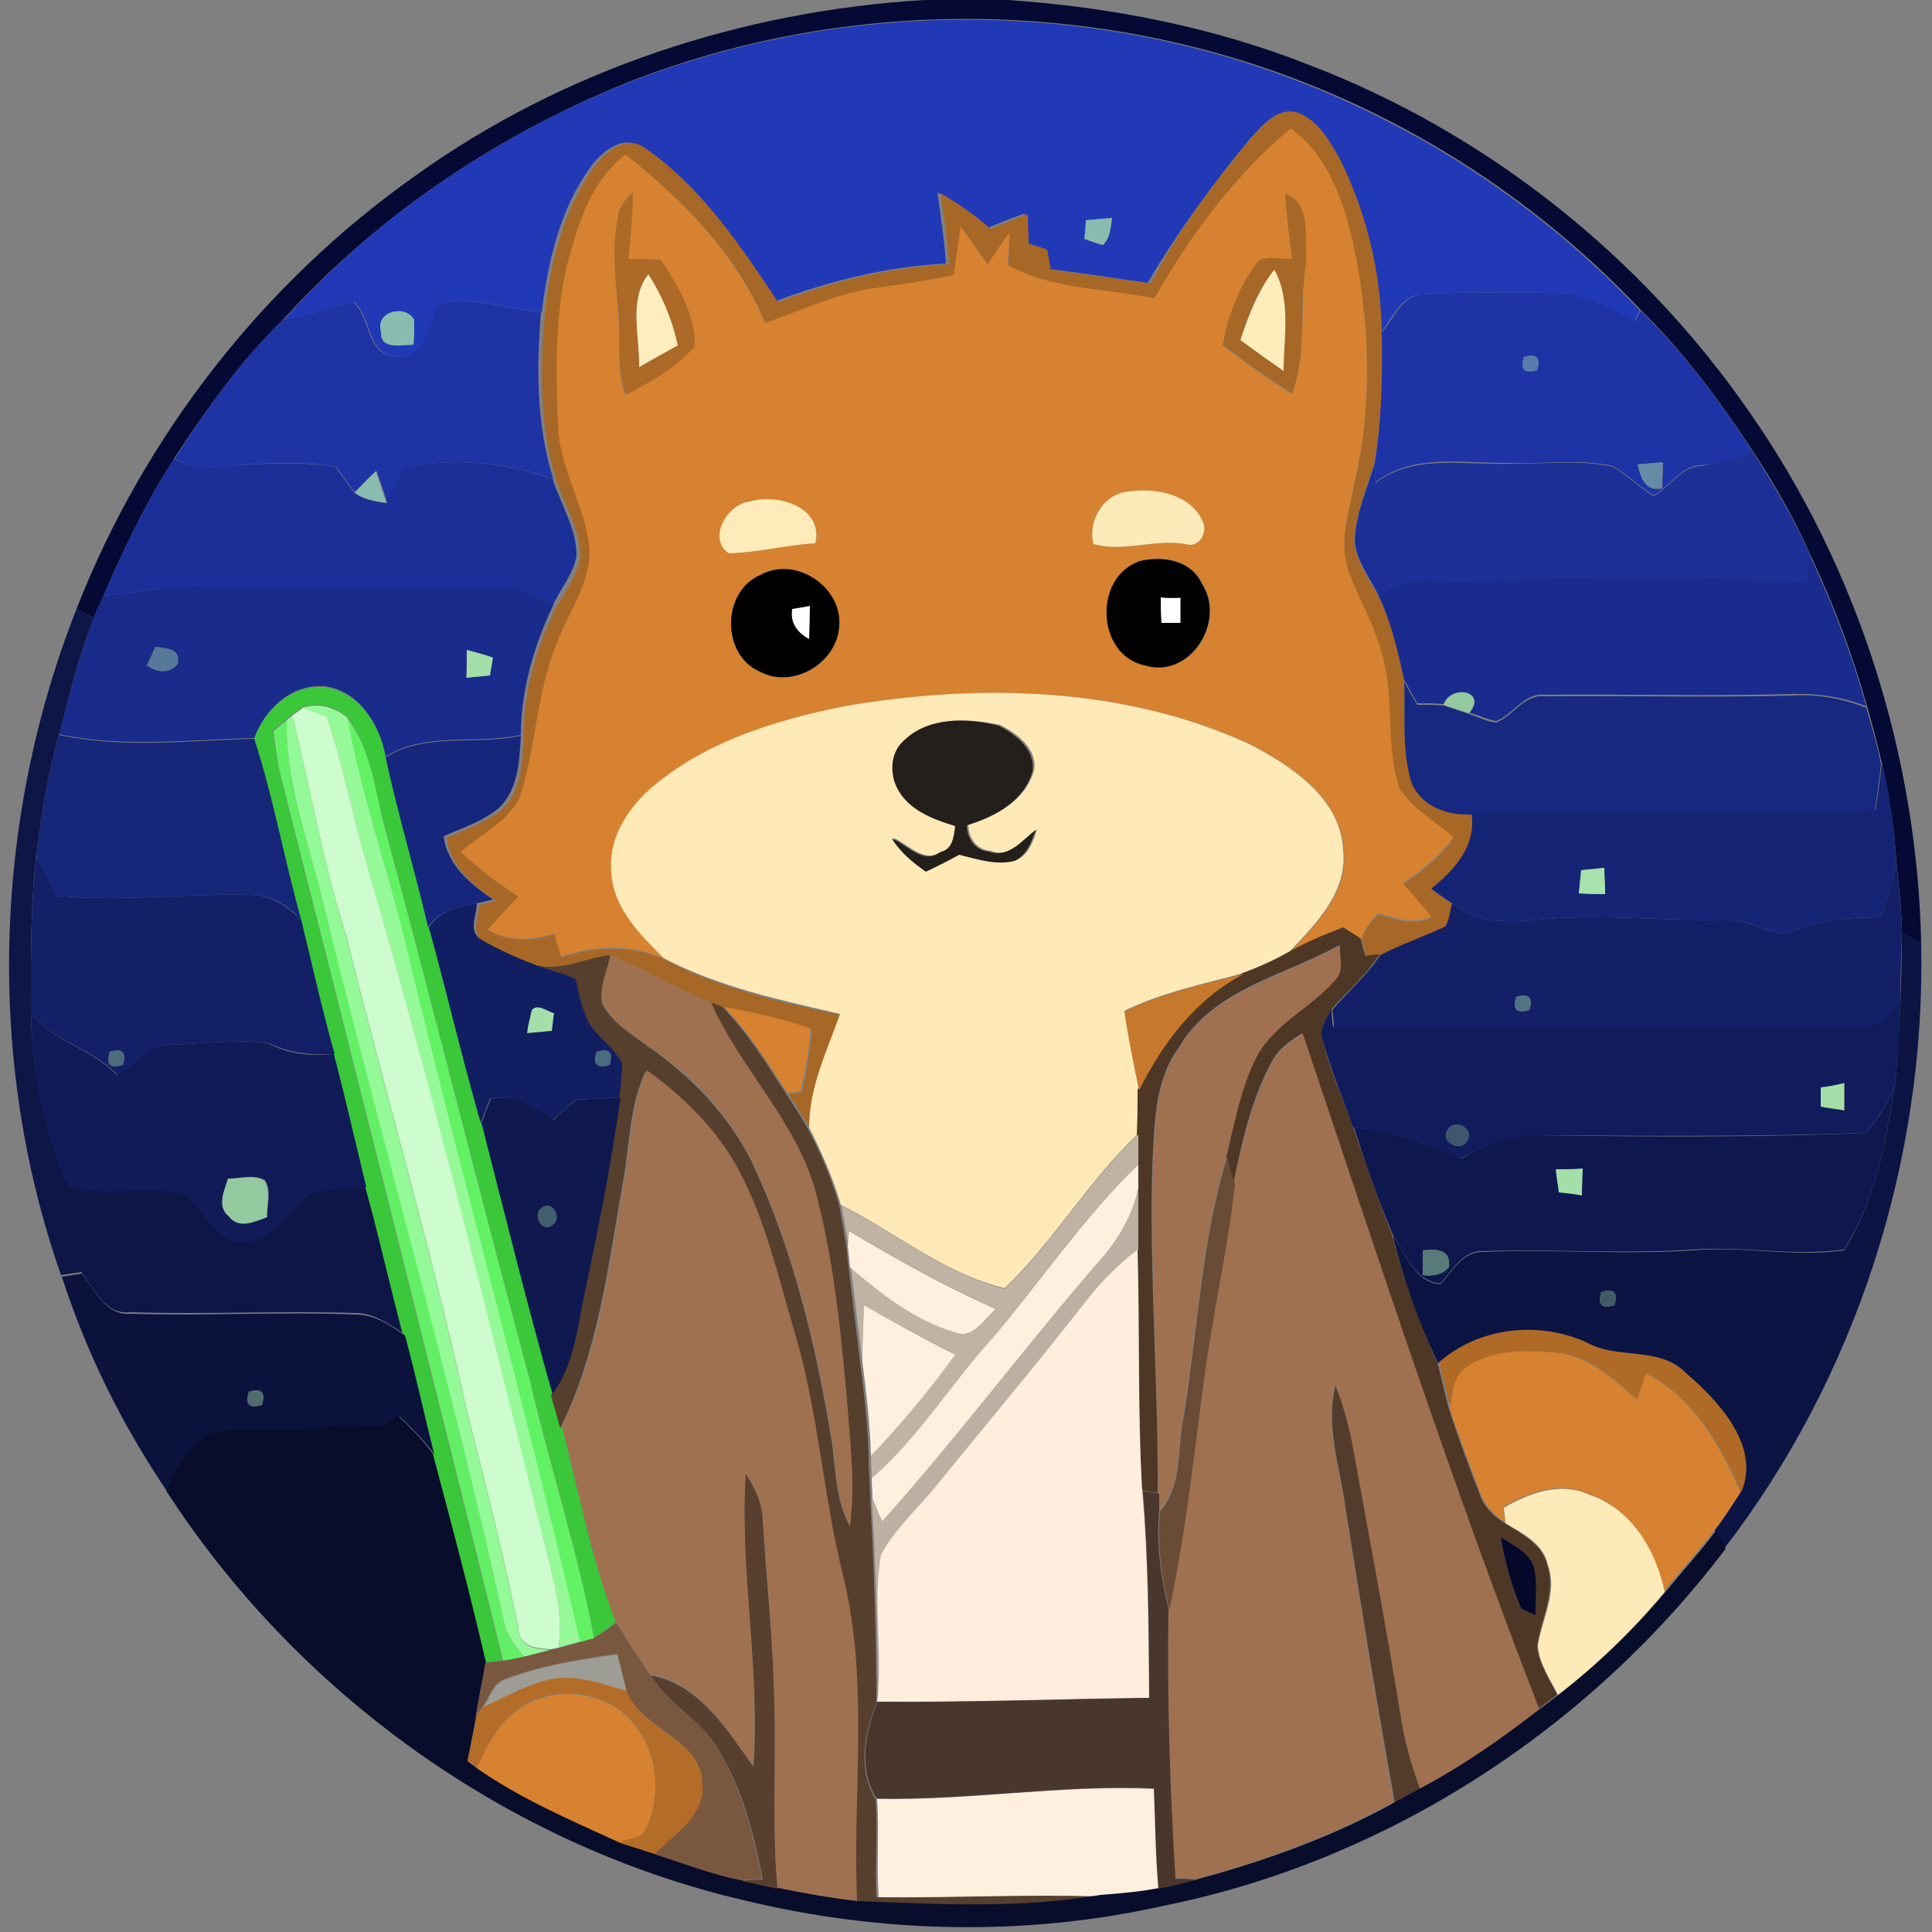 <?xml version="1.0" encoding="utf-8"?>
<!-- Generator: Adobe Illustrator 26.0.3, SVG Export Plug-In . SVG Version: 6.00 Build 0)  -->
<svg version="1.1" id="Layer_1" xmlns="http://www.w3.org/2000/svg" xmlns:xlink="http://www.w3.org/1999/xlink" x="0px" y="0px"
	 viewBox="0 0 250 250" style="enable-background:new 0 0 250 250;" xml:space="preserve">
<rect x="0" y="0" width="250" height="250" fill="#808080" stroke="none"/>
<style type="text/css">
	.st0{fill:#FFFFFF;}
	.st1{fill:#050A34;}
	.st2{fill:#2139B7;}
	.st3{fill:#A76726;}
	.st4{fill:#D68230;}
	.st5{fill:#AC6927;}
	.st6{fill:#89BCAF;}
	.st7{fill:#FEEDBB;}
	.st8{fill:#FEEEBD;}
	.st9{fill:#1E33A5;}
	.st10{fill:#1E33A4;}
	.st11{fill:#577DAB;}
	.st12{fill:#1C3098;}
	.st13{fill:#1B2F98;}
	.st14{fill:#648CA6;}
	.st15{fill:#FEEAB9;}
	.st16{fill:#FEEBB9;}
	.st17{fill:#010100;}
	.st18{fill:#192C8D;}
	.st19{fill:#010000;}
	.st20{fill:#192B8B;}
	.st21{fill:#0D1647;}
	.st22{fill:#56799A;}
	.st23{fill:#A4DEA9;}
	.st24{fill:#172880;}
	.st25{fill:#3AC73A;}
	.st26{fill:#FEE9B7;}
	.st27{fill:#94C9A0;}
	.st28{fill:#96F998;}
	.st29{fill:#CDFDCE;}
	.st30{fill:#62EF65;}
	.st31{fill:#94F997;}
	.st32{fill:#61F264;}
	.st33{fill:#241F1B;}
	.st34{fill:#162678;}
	.st35{fill:#16267D;}
	.st36{fill:#152474;}
	.st37{fill:#132068;}
	.st38{fill:#A7E2AD;}
	.st39{fill:#111E62;}
	.st40{fill:#4F3726;}
	.st41{fill:#0B1443;}
	.st42{fill:#573F2E;}
	.st43{fill:#9F7150;}
	.st44{fill:#C6792C;}
	.st45{fill:#527383;}
	.st46{fill:#D78230;}
	.st47{fill:#101C5C;}
	.st48{fill:#101B57;}
	.st49{fill:#4C6B7D;}
	.st50{fill:#4B6B7E;}
	.st51{fill:#0E184F;}
	.st52{fill:#0F1950;}
	.st53{fill:#3E576F;}
	.st54{fill:#C1B3A4;}
	.st55{fill:#694B36;}
	.st56{fill:#FEEFDF;}
	.st57{fill:#BDB0A2;}
	.st58{fill:#435E6E;}
	.st59{fill:#FFEEDE;}
	.st60{fill:#587A78;}
	.st61{fill:#0B133D;}
	.st62{fill:#415B67;}
	.st63{fill:#FFEFDF;}
	.st64{fill:#AE6A26;}
	.st65{fill:#4F6D6C;}
	.st66{fill:#543C2C;}
	.st67{fill:#080D2C;}
	.st68{fill:#583F2E;}
	.st69{fill:#49372E;}
	.st70{fill:#FEEAB8;}
	.st71{fill:#06082A;}
	.st72{fill:#7A573F;}
	.st73{fill:#9E9D95;}
	.st74{fill:#B36D29;}
</style>
<g id="_x23_ffffffff">
	<path class="st0" d="M150.2,77.3c0.6,0,1.9,0.1,2.5,0.1c0,1.1,0,2.2,0,3.3c-0.6,0-1.9,0-2.5,0C150.2,79.6,150.2,78.4,150.2,77.3z"
		/>
	<path class="st0" d="M102.5,78.8c0.6-0.1,1.7-0.3,2.3-0.4c0,1.4-0.1,2.9-0.1,4.3C103.2,81.9,102.2,80.6,102.5,78.8z"/>
</g>
<g id="_x23_050a34ff">
	<path class="st1" d="M119.6,0h10.8c13.3,0.9,26.6,3.5,39,8.4c23,8.8,43.1,24.8,57.1,45.1c13.9,20,21.6,44.3,22.1,68.6
		c-0.6-0.3-1.9-1-2.5-1.3c0-3.1-0.4-6.2-0.7-9.3c-0.3-4.3-0.9-8.6-1.9-12.8c-0.6-2.5-1.2-4.9-1.9-7.3c-1.9-6.7-4.3-13.2-7.3-19.5
		c-2.1-4.8-4.7-9.3-7.6-13.7c-4.2-6.4-8.9-12.7-14.4-18.1c-14.9-15.8-34.1-27.5-55.1-33.3c-24.5-6.8-51.1-5.6-74.8,3.4
		C65,17,49.1,27.6,36.6,41.4c-5.5,5.3-9.9,11.6-14.1,18C18.9,65,16,71,13.4,77.1c-0.4,1-0.9,1.9-1.3,2.9c-0.6-0.3-1.7-0.9-2.2-1.2
		c8.8-22.5,24.2-42.2,43.9-56.1C72.9,9,96.1,1.4,119.6,0z"/>
</g>
<g id="_x23_2139b7ff">
	<path class="st2" d="M82.3,10.3c23.8-9,50.3-10.2,74.8-3.4c20.9,5.8,40.2,17.5,55.1,33.3c-0.2,0.3-0.5,1-0.7,1.3
		c-3.4-1.5-6.7-3.7-10.5-3.6c-5.7,0-11.3-0.2-17,0.2c-2.7,0.1-3.8,3.1-5.3,4.9c-0.1-7.7-2-15.4-5.4-22.4c-1.3-2.3-2.8-5-5.4-6
		c-2.6-0.8-4.5,1.6-6.1,3.3c-4.9,5.9-9.4,12.1-13.3,18.7c-4.3-0.6-8.6-1.3-12.9-1.8c-0.2-0.9-0.3-1.7-0.5-2.6
		c-0.8-0.3-1.6-0.5-2.4-0.8c0-1.2-0.1-2.5-0.1-3.8c-1.6,0.6-3.2,1.2-4.8,1.9c-2-1.8-4.2-3.3-6.5-4.6c0.4,3,0.9,6.1,1.1,9.2
		c-7.6,0.4-15,2.2-22.1,4.9c-4.9-7.3-9.9-14.9-17.3-20c-2.4-1.6-5.1,0.6-6.5,2.5c-4,5.4-5.6,12.3-6.4,18.9c-4.5-0.3-8.9-2.3-13.4-1
		c-1.2,2.6-1.6,7.4-5.6,6.7c-3.6-0.2-3-5.1-5.3-7c-3,0.7-6,1.8-9.1,2.3C49.1,27.6,65,17,82.3,10.3 M140.5,28.5
		c0,0.6-0.1,1.8-0.2,2.4c0.8,0.3,1.6,0.6,2.4,0.8c1-0.9,1-2.3,1.2-3.5C142.8,28.3,141.6,28.4,140.5,28.5 M49.3,42.9
		c-0.2,2.5,2.7,1.7,4.2,1.7c0.1-1,0.1-2.1,0.1-3.2C52.5,39.3,48.5,40.3,49.3,42.9z"/>
</g>
<g id="_x23_a76726ff">
	<path class="st3" d="M161.9,17.9c1.6-1.7,3.5-4.1,6.1-3.3c2.6,1,4.1,3.7,5.4,6c3.4,6.9,5.3,14.6,5.4,22.4c0.2,5.6,0,11.3-1,16.9
		c-1,3.3-2.4,6.6-2.6,10.1c0.2,2.7,2,4.9,3.2,7.3c1.7,3.5,2.6,7.2,3.3,10.9c0.2,4.3-0.5,8.9,1.1,13.1c1.2,3,4.5,4.1,7.6,4
		c0.7,4.2-2.2,7.4-5.2,9.8c0.9,0.6,1.8,1.2,2.7,1.9c-0.3,1-0.3,2.1-0.9,3c-2.8,1.3-5.7,2.2-8.4,3.7c-0.5,0-1.4,0.2-1.8,0.2
		c-0.1-0.6-0.4-1.7-0.6-2.2c0.3-1.4,1.2-2.4,2.2-3.3c2.2,0.6,4.6,1.5,6.8,0.4c-1.2-1.5-2.5-2.9-3.7-4.3c2.5-1.7,4.9-3.5,6.6-6
		c-2.4-2-5.3-3.6-7-6.3c-1.7-4.9-0.8-10.3-1.8-15.3c-0.7-4.4-3-8.2-4.6-12.3c-1.7-3.9-0.1-8.2,0.6-12.2c2.4-10.2,2-21-0.3-31.2
		c-1.4-5.4-3.4-11-8-14.4c-7.2,6.1-13,13.8-17.6,22c-6.3-1.3-13.2-1.2-18.9-4.4c0.1-1.4,0.1-2.8,0.2-4.2c-0.9,1.4-1.8,2.7-2.8,4.1
		c-1.2-1.6-2.4-3.3-3.5-4.9c-0.3,2.1-0.6,4.2-0.9,6.3c-3.5,0.7-6.9,1.2-10.4,1.7c-4.9,0.7-9.4,2.9-14,4.5
		c-3.6-8.8-10.6-16-18.1-21.8c-3.7,2.8-5.5,7.1-6.7,11.4c-2.4,7.6-2.3,15.8-2,23.7c0.2,5.6,3.6,10.5,4.1,16c0.1,4.4-2.8,8-4.2,12
		c-2.7,6.5-2.7,13.6-4.9,20.2c-1.6,3.1-5,4.7-7.6,6.9c2.3,2.2,4.8,4.1,7.5,5.8c-1.3,1.4-2.7,2.8-4,4.3c2.7,1.6,5.7,1.4,8.6,0.5
		c0.3,1,0.6,2,0.9,3c4.4-1.5,9.1-1.6,13.4,0.3c7.1,3.8,15,5.5,22.8,7.2c-1.8,4.7-4,9.5-4,14.7c-0.9-1.5-1.9-3-2.8-4.5
		c0.4-0.1,1.3-0.2,1.7-0.2c0.6-2.7,1-5.4,1.3-8.1c-3.6-1.3-7.4-2.2-11.2-2.8c-0.4-0.1-1.2-0.4-1.6-0.6c-4.4-1.9-8.6-4.3-13-6.1
		c-3.2,0.3-6.3,2.1-9.6,1.3c-2.4-0.9-4.9-2-7.1-3.3c-1.8-0.9-0.6-3.2-0.6-4.7c0.5-0.1,1.6-0.4,2.2-0.5c-2.9-2-5.9-4.4-6.4-8.2
		c2.4-1.1,5.1-1.9,7.2-3.7c2.5-2.4,2.6-6.1,2.8-9.3c-0.1-5.9,1.6-11.6,4.2-16.8c1.1-2.1,2.7-4.1,3.1-6.5c0-3.6-2-6.7-3.1-9.9
		c-2.2-7-2.1-14.4-1.5-21.7c0.8-6.6,2.4-13.4,6.4-18.9c1.4-1.9,4-4.2,6.5-2.5c7.4,5.1,12.4,12.7,17.3,20c7.1-2.7,14.5-4.5,22.1-4.9
		c-0.2-3.1-0.6-6.1-1.1-9.2c2.3,1.3,4.5,2.9,6.5,4.6c1.6-0.6,3.2-1.3,4.8-1.9c0,1.2,0.1,2.5,0.1,3.8c0.8,0.3,1.6,0.5,2.4,0.8
		c0.2,0.9,0.3,1.7,0.5,2.6c4.3,0.6,8.6,1.2,12.9,1.8C152.4,30,156.9,23.8,161.9,17.9z"/>
	<path class="st3" d="M166.3,25.1c3.5,1.1,2.6,6.1,2.7,8.9c-1,5.6,0.2,11.5-1.8,16.9c-3.1-2-6.1-4.1-9-6.3c0.7-3.9,2.2-7.8,4.6-10.9
		c1.3-0.8,3-0.2,4.4-0.3C166.8,30.6,166.5,27.9,166.3,25.1 M160.5,44c1.8,1.4,3.7,2.7,5.6,4c0-4.4,1-9.1-1.2-13.1
		C162.8,37.5,161.5,40.7,160.5,44z"/>
</g>
<g id="_x23_d68230ff">
	<path class="st4" d="M149.4,38.6c4.6-8.2,10.4-15.9,17.6-22c4.7,3.4,6.7,9,8,14.4c2.2,10.2,2.7,21,0.3,31.2
		c-0.7,4-2.3,8.2-0.6,12.2c1.6,4.1,3.9,7.9,4.6,12.3c1,5,0.1,10.4,1.8,15.3c1.7,2.7,4.6,4.3,7,6.3c-1.8,2.5-4.1,4.3-6.6,6
		c1.3,1.4,2.5,2.8,3.7,4.3c-2.2,1.1-4.6,0.2-6.8-0.4c-1,0.9-1.9,2-2.2,3.3c-0.6-0.4-1.8-1.1-2.3-1.5c-2.4,0.9-4.7,1.9-6.9,3.1
		c3.4-3.6,7.5-7.7,6.9-13.1c-0.4-6.7-6.7-10.9-12.1-13.7c-16.3-7.5-35-7.9-52.5-4.9c-8.9,1.8-18.1,4.6-25.1,10.8
		c-3,2.7-5.4,6.5-5,10.7c0.2,4.6,3.8,8.1,6.8,11.2c-4.3-2-9-1.8-13.4-0.3c-0.3-1-0.6-2-0.9-3c-2.8,0.9-5.9,1.1-8.6-0.5
		c1.3-1.4,2.6-2.9,4-4.3c-2.7-1.7-5.2-3.6-7.5-5.8c2.6-2.2,6-3.8,7.6-6.9c2.2-6.6,2.2-13.8,4.9-20.2c1.5-4,4.3-7.6,4.2-12
		c-0.5-5.5-3.9-10.4-4.1-16c-0.3-7.9-0.5-16.1,2-23.7c1.2-4.3,3.1-8.6,6.7-11.4c7.4,5.8,14.4,12.9,18.1,21.8c4.6-1.6,9.1-3.8,14-4.5
		c3.5-0.5,7-1,10.4-1.7c0.3-2.1,0.6-4.2,0.9-6.3c1.2,1.6,2.3,3.3,3.5,4.9c0.9-1.4,1.8-2.7,2.8-4.1c0,1.4-0.1,2.8-0.2,4.2
		C136.2,37.5,143.1,37.3,149.4,38.6 M80,28c-1.2,5.3,0.2,10.7,0.1,16c0,2.4,0,4.8,0.8,7.1c3.2-1.7,6.5-3.6,8.9-6.3
		c0-4.1-2.2-7.9-4.4-11.2c-1.4,0-2.8-0.1-4.2-0.1c0.3-2.8,0.5-5.7,0.6-8.6C81,25.7,80.1,26.7,80,28 M166.3,25.1
		c0.2,2.8,0.5,5.6,0.9,8.4c-1.5,0.1-3.1-0.5-4.4,0.3c-2.4,3.1-3.9,7-4.6,10.9c2.9,2.2,5.9,4.4,9,6.3c2-5.4,0.9-11.3,1.8-16.9
		C168.8,31.1,169.8,26.2,166.3,25.1 M141.5,70.4c3.9,1.1,7.9-0.7,11.9,0c1.8,0.6,3-1.5,2.2-3c-1.6-3.5-6.1-4.3-9.6-3.8
		C142.8,63.9,140.7,67.3,141.5,70.4 M94.3,71.6c3.8-0.1,7.4-1.1,11.2-1.3c1.1-4.7-5-6.5-8.5-5.4C94.1,65.1,91.6,69.7,94.3,71.6
		 M147.5,72.6c-5.9,2.1-5.6,12.1,0.7,13.5c5.8,1.8,10.6-5.7,7.4-10.6C154,72.4,150.5,71.8,147.5,72.6 M98.4,74.4
		c-5,2.2-5.1,10.3-0.1,12.5c4.3,2.4,10-1,10.3-5.9C108.9,75.9,102.9,71.8,98.4,74.4z"/>
	<path class="st4" d="M189.8,176.8c3.2-2.2,7.4-2.1,11.2-1.8c4.4,0.3,7.7,3.4,10.8,6.1c0.4-1.1,0.7-2.3,1.1-3.4
		c6.2,3.1,9.7,9.3,12.3,15.4c-1,1.7-2.1,3.3-3.3,4.8c-2.1,2.8-4.4,5.3-6.6,8c-1.1-5.4-4.3-10.8-9.8-12.6c-3.7-1.7-7.7-0.2-11,1.7
		c0.1,0.5,0.2,1.5,0.3,2c-1.4-0.9-2.6-2.1-3.2-3.7c-1.4-3.8-2.9-7.5-4.1-11.4C187.8,180.1,188,177.9,189.8,176.8z"/>
	<path class="st4" d="M66.6,221.6c4.2-3.5,11.1-3.1,14.9,0.9c3.5,3.7,4.3,9.6,2.1,14.2c-0.7,1.4-2.4,1.3-3.6,1.8
		c-6.3-2.9-12.7-5.6-18.4-9.6C62.9,226.2,64.2,223.4,66.6,221.6z"/>
</g>
<g id="_x23_ac6927ff">
	<path class="st5" d="M80,28c0.1-1.3,1-2.2,1.9-3.1c0,2.9-0.3,5.7-0.6,8.6c1.4,0,2.8,0.1,4.2,0.1c2.2,3.3,4.5,7.1,4.4,11.2
		c-2.4,2.8-5.7,4.6-8.9,6.3c-0.8-2.3-0.9-4.7-0.8-7.1C80.2,38.7,78.8,33.3,80,28 M82.7,47.5c1.7-0.9,3.4-1.9,5-2.9
		c-0.8-3.2-2-6.3-3.8-9.2C81.3,38.8,82.8,43.5,82.7,47.5z"/>
</g>
<g id="_x23_89bcafff">
	<path class="st6" d="M140.5,28.5c1.1-0.1,2.2-0.2,3.4-0.3c-0.2,1.2-0.2,2.6-1.2,3.5c-0.8-0.2-1.6-0.5-2.4-0.8
		C140.4,30.3,140.5,29.1,140.5,28.5z"/>
	<path class="st6" d="M49.3,42.9c-0.8-2.6,3.2-3.6,4.3-1.5c0,1,0,2.1-0.1,3.2C52,44.6,49.2,45.3,49.3,42.9z"/>
	<path class="st6" d="M45.8,63.7c0.9-1,1.9-1.9,2.8-2.8c0.5,1.4,0.9,2.8,1.4,4.2C48.5,64.8,47,64.6,45.8,63.7z"/>
</g>
<g id="_x23_feedbbff">
	<path class="st7" d="M160.5,44c1.1-3.2,2.3-6.5,4.4-9.1c2.2,4,1.2,8.8,1.2,13.1C164.2,46.7,162.3,45.3,160.5,44z"/>
</g>
<g id="_x23_feeebdff">
	<path class="st8" d="M82.7,47.5c0.1-3.9-1.4-8.7,1.2-12c1.8,2.8,3.1,5.9,3.8,9.2C86.1,45.6,84.4,46.5,82.7,47.5z"/>
</g>
<g id="_x23_1e33a5ff">
	<path class="st9" d="M178.8,43c1.6-1.8,2.6-4.8,5.3-4.9c5.6-0.4,11.3-0.2,17-0.2c3.9-0.1,7.1,2.1,10.5,3.6c0.2-0.3,0.5-1,0.7-1.3
		c5.5,5.4,10.2,11.6,14.4,18.1c-2,1.3-4.3,1.6-6.6,1.9c-2.6,0.1-4,2.7-6.1,3.9c-1.9-1.1-3.4-2.7-5.3-3.8c-4.5-1-9.1-0.2-13.6-0.4
		c-5.8,0.1-12.2-1.3-17.1,2.5c0-0.6-0.1-1.9-0.1-2.6C178.8,54.3,178.9,48.7,178.8,43 M197.2,46.2c-0.5,1.6,0,2.2,1.7,1.7
		C199.4,46.3,198.8,45.7,197.2,46.2 M211.9,60.1c0.4,1.7,1,3.6,3.2,3.1c0-0.8,0.1-2.5,0.1-3.3C214.4,59.9,212.8,60,211.9,60.1z"/>
</g>
<g id="_x23_1e33a4ff">
	<path class="st10" d="M36.6,41.4c3.1-0.5,6.1-1.6,9.1-2.3c2.3,1.9,1.7,6.8,5.3,7c4,0.7,4.4-4.1,5.6-6.7c4.5-1.3,8.9,0.7,13.4,1
		C69.4,47.5,69.4,55,71.6,62c-6-2.1-12.7-2.9-18.9-1.5c-1.5,1.1-2,3-2.6,4.6c-0.4-1.4-0.9-2.8-1.4-4.2c-1,0.9-1.9,1.9-2.8,2.8
		c-0.8-1.1-1.6-2.2-2.4-3.3c-5.4-0.9-10.8-0.4-16.2,0.1c-1.7,0.3-3.2-0.3-4.7-1.1C26.7,53,31.1,46.7,36.6,41.4z"/>
</g>
<g id="_x23_577dabff">
	<path class="st11" d="M197.2,46.2c1.6-0.5,2.2,0,1.7,1.7C197.2,48.4,196.7,47.9,197.2,46.2z"/>
</g>
<g id="_x23_1c3098ff">
	<path class="st12" d="M226.7,58.3c2.8,4.4,5.5,8.9,7.6,13.7c-0.1,1.2-0.2,2.4-0.4,3.6c-9.9-0.9-19.9-0.4-29.8-0.6
		c-6.4-0.1-12.8,0.8-19.2,0.3c-2.4-0.3-4.4,0.9-6.4,2c-1.1-2.4-3-4.6-3.2-7.3c0.1-3.5,1.6-6.7,2.6-10.1c0,0.7,0.1,1.9,0.1,2.6
		c5-3.8,11.4-2.3,17.1-2.5c4.5,0.1,9.2-0.6,13.6,0.4c1.9,1.1,3.4,2.7,5.3,3.8c2.1-1.2,3.5-3.8,6.1-3.9
		C222.3,59.8,224.7,59.5,226.7,58.3z"/>
</g>
<g id="_x23_1b2f98ff">
	<path class="st13" d="M13.4,77.1C16,71,18.9,65,22.5,59.4c1.4,0.7,3,1.3,4.7,1.1c5.4-0.5,10.9-0.9,16.2-0.1
		c0.8,1.1,1.6,2.2,2.4,3.3c1.2,1,2.7,1.2,4.2,1.4c0.7-1.6,1.2-3.5,2.6-4.6c6.2-1.4,12.9-0.6,18.9,1.5c1.1,3.3,3.1,6.4,3.1,9.9
		c-0.4,2.4-2.1,4.3-3.1,6.5c-2.3-1.2-4.8-2.5-7.5-2.4c-12.7,0-25.4,0.2-38.1,0C21.8,75.8,17.6,76.7,13.4,77.1z"/>
</g>
<g id="_x23_648ca6ff">
	<path class="st14" d="M211.9,60.1c0.8-0.1,2.4-0.2,3.2-0.3c0,0.8,0,2.5-0.1,3.3C212.9,63.7,212.3,61.8,211.9,60.1z"/>
</g>
<g id="_x23_feeab9ff">
	<path class="st15" d="M141.5,70.4c-0.8-3,1.3-6.5,4.5-6.8c3.5-0.5,8,0.3,9.6,3.8c0.8,1.5-0.5,3.6-2.2,3
		C149.4,69.7,145.4,71.5,141.5,70.4z"/>
</g>
<g id="_x23_feebb9ff">
	<path class="st16" d="M94.3,71.6c-2.8-1.9-0.2-6.4,2.7-6.7c3.6-1.1,9.6,0.7,8.5,5.4C101.8,70.5,98.1,71.5,94.3,71.6z"/>
</g>
<g id="_x23_010100ff">
	<path class="st17" d="M147.5,72.6c3-0.7,6.6-0.1,8,2.9c3.2,4.9-1.5,12.4-7.4,10.6C141.8,84.7,141.5,74.6,147.5,72.6 M150.2,77.3
		c0,1.1,0,2.2,0.1,3.3c0.6,0,1.9,0,2.5,0c0-1.1,0-2.2,0-3.3C152.1,77.4,150.8,77.4,150.2,77.3z"/>
</g>
<g id="_x23_192c8dff">
	<path class="st18" d="M234.2,71.9c3,6.3,5.4,12.8,7.3,19.5c-3-1.2-6.3-1.7-9.5-1.6c-10.7,0.3-21.4,0-32.1,0.1
		c-2.7-0.3-4.1,2.6-6.3,3.4c-1.2-0.2-2.4-0.8-3.5-1.1c2.4-2.8-2.3-3.7-3.3-1.1c-1.1-0.1-2.2-0.1-3.4-0.1c-0.6-1-1.1-2-1.7-3
		c-0.8-3.7-1.7-7.5-3.3-10.9c2-1.1,4.1-2.3,6.4-2c6.4,0.5,12.8-0.4,19.2-0.3c9.9,0.2,19.9-0.3,29.8,0.6
		C234,74.3,234.1,73.1,234.2,71.9z"/>
</g>
<g id="_x23_010000ff">
	<path class="st19" d="M98.4,74.4c4.5-2.5,10.6,1.5,10.2,6.6c-0.3,4.8-6,8.2-10.3,5.9C93.3,84.7,93.4,76.5,98.4,74.4 M102.5,78.8
		c-0.3,1.8,0.7,3.1,2.2,3.9c0.1-1.4,0.1-2.9,0.1-4.3C104.2,78.5,103.1,78.7,102.5,78.8z"/>
</g>
<g id="_x23_192b8bff">
	<path class="st20" d="M13.4,77.1c4.2-0.4,8.4-1.3,12.6-1.2c12.7,0.2,25.4,0.1,38.1,0c2.7-0.1,5.2,1.2,7.5,2.4
		c-2.5,5.2-4.2,11-4.2,16.8c-5.8,1.3-12.2-0.5-17.5,2.8c-0.8-4.2-3.4-8.5-7.9-9.1c-4.3-0.3-7.7,2.9-9.1,6.7
		c-8.4,0.2-17,1.3-25.3-0.5c1.4-5,2.7-10.2,4.5-15.1C12.5,79.1,12.9,78.1,13.4,77.1 M20.1,83.7c-0.3,0.6-0.8,1.8-1.1,2.4
		c1.3,0.9,2.9,1.2,4-0.2C23.4,83.9,21.6,83.9,20.1,83.7 M60.4,84.1c0,1.2,0,2.4-0.1,3.6c1-0.1,2-0.2,3-0.3c0.1-0.6,0.3-1.7,0.4-2.3
		C62.7,84.7,61.5,84.4,60.4,84.1z"/>
</g>
<g id="_x23_0d1647ff">
	<path class="st21" d="M9.9,78.8c0.5,0.3,1.6,0.9,2.2,1.2c-1.9,4.9-3.1,10-4.5,15.1c-1.4,5.1-2.3,10.4-2.9,15.6
		c-0.8,6.7-0.7,13.5-0.7,20.3c0.1,6.9,1.5,13.7,3.8,20.1c0.5,1.2,0.9,2.6,2.4,2.6c4.4,0.7,9-0.3,13.4,0.5c2.9,1.9,4,6.8,8.1,6.3
		c4-0.2,5.7-4.3,8.6-6.2c2.3-0.7,4.7-0.7,7.1-0.9c1.8,6.3,3.2,12.8,4.9,19.2c-1.9-1.2-3.9-2.7-6.3-2.7c-9.7-0.3-19.4,0.2-29.1-0.1
		c-3.3,0.4-4.7-3-6.4-5.2c-0.6,0.1-1.9,0.3-2.6,0.4C-1.8,137.4-0.9,106.2,9.9,78.8z"/>
</g>
<g id="_x23_56799aff">
	<path class="st22" d="M20.1,83.7c1.5,0.2,3.2,0.3,2.9,2.2c-1.2,1.3-2.7,1.1-4,0.2C19.3,85.5,19.9,84.3,20.1,83.7z"/>
</g>
<g id="_x23_a4dea9ff">
	<path class="st23" d="M60.4,84.1c1.1,0.3,2.3,0.6,3.4,1c-0.1,0.6-0.3,1.7-0.4,2.3c-1,0.1-2,0.2-3,0.3
		C60.4,86.5,60.4,85.3,60.4,84.1z"/>
	<path class="st23" d="M68.8,130.7c0.9-1,2,0.1,2.9,0.4c-0.1,0.6-0.2,1.7-0.3,2.3c-1.1,0.1-2.2,0.2-3.2,0.3
		C68.3,132.7,68.5,131.7,68.8,130.7z"/>
	<path class="st23" d="M235.6,140.7c1-0.2,2-0.3,3-0.5c0,1.2,0,2.4,0,3.6c-1-0.2-2.1-0.3-3.1-0.5
		C235.6,142.4,235.6,141.6,235.6,140.7z"/>
	<path class="st23" d="M201.3,151.3c1.2,0,2.3-0.1,3.5-0.1c0,1.1-0.1,2.3-0.1,3.5c-1-0.1-2-0.2-3-0.4
		C201.5,153.3,201.4,152.3,201.3,151.3z"/>
</g>
<g id="_x23_172880ff">
	<path class="st24" d="M181.7,88.2c0.5,1,1.1,2,1.7,3c1.1,0,2.2,0,3.4,0.1c1.1,0.4,2.2,0.7,3.3,1.1c1.2,0.4,2.3,1,3.5,1.1
		c2.3-0.9,3.6-3.7,6.3-3.4c10.7-0.1,21.4,0.2,32.1-0.1c3.2-0.2,6.5,0.4,9.5,1.6c0.7,2.4,1.4,4.8,1.9,7.3c-0.2,2-0.5,4-0.8,6.1
		c-17.4,0.6-34.9-0.2-52.3,0.4c-3,0.1-6.3-1-7.6-4C181.3,97.1,181.9,92.5,181.7,88.2z"/>
</g>
<g id="_x23_3ac73aff">
	<path class="st25" d="M32.9,95.6c1.4-3.8,4.8-7,9.1-6.7c4.5,0.7,7.2,4.9,7.9,9.1c1.7,7.4,3.9,14.7,5.6,22
		c2.3,8.4,4.3,16.9,6.8,25.2c3,11.7,5.9,23.5,9.2,35.1c0.4,1.4,0.8,2.8,1.2,4.2c2.2,8.5,3.8,17.2,7,25.4c-0.9,0.7-1.8,1.3-2.8,2
		c-2.1-11.4-5.8-22.5-8.4-33.8c-6.4-23.7-12.3-47.5-18.7-71.2c-1.3-4.8-1.8-10-4.8-14.1c-1.7-1.4-3.8-2-5.9-1.3
		c-0.3,0.2-1,0.7-1.4,1l-0.7,0.6c-0.4,0.3-1.3,1.1-1.7,1.4c0.2,1.8,0.5,3.5,0.8,5.3c9.7,38.3,19.4,76.7,28.9,115
		c-0.5,0.1-1.6,0.2-2.2,0.3c-2.1-9.1-4.5-18.1-6.9-27.1c-1.2-5.1-2.3-10.3-3.8-15.4c-1.7-6.4-3.1-12.8-4.9-19.2
		c-1.4-5.7-2.7-11.5-4.2-17.2c-1.6-5.7-2.9-11.5-4.3-17.3C36.7,111.3,35.3,103.3,32.9,95.6z"/>
</g>
<g id="_x23_fee9b7ff">
	<path class="st26" d="M109.2,91.4c17.4-3,36.2-2.6,52.5,4.9c5.4,2.8,11.8,7,12.1,13.7c0.6,5.4-3.5,9.5-6.9,13.1
		c-1.9,1.1-3.9,2-5.9,2.8c-5.2,1.4-10.6,2.5-15.5,4.9c0.5,3.4,1.2,6.8,1.9,10.2c0,1.9,0,3.8-0.1,5.7c-6.5,6.1-10.9,13.9-17.3,20
		c-7.8-1.9-14.1-7.2-21.2-10.8c-1-3.5-2.5-6.8-4.1-10c0-5.2,2.3-9.9,4-14.7c-7.8-1.8-15.7-3.5-22.8-7.2c-3.1-3.1-6.6-6.5-6.8-11.2
		c-0.4-4.2,2-8,5-10.7C91.1,96,100.3,93.2,109.2,91.4 M116.9,95.9c-1.6,1.5-1.8,4-0.7,5.8c1.5,2.9,4.7,4.2,7.6,5.1
		c-0.2,1.4-0.3,3-2,3.4c-2.2,1.6-4.3-1-6.2-1.8c1.1,1.8,2.7,3.1,4.4,4.3c1.5-0.7,2.9-1.4,4.3-2.2c2.3,0.6,4.7,1.4,7.2,0.8
		c1.6-0.7,2.2-2.4,2.7-4c-1.8,1.3-3.5,3.8-6,2.8c-1.8-0.1-2.9-1.7-2.9-3.4c3.6-1.1,7.4-3.1,8.5-7c0.5-2.8-2.2-4.8-4.4-5.9
		C125.2,92.9,120.1,92.7,116.9,95.9z"/>
</g>
<g id="_x23_94c9a0ff">
	<path class="st27" d="M186.8,91.2c1-2.7,5.7-1.8,3.3,1.1C189,91.9,187.9,91.6,186.8,91.2z"/>
	<path class="st27" d="M29.5,152.5c1.5,0.1,3.3-0.6,4.7,0.3c0.9,1.4,0.3,3.2,0.3,4.8c-1.6,0.6-3.6,1.6-5-0.1
		C28,156,29,154.1,29.5,152.5z"/>
</g>
<g id="_x23_96f998ff">
	<path class="st28" d="M39.1,91.6c2.1-0.7,4.2-0.1,5.9,1.3c1.7,9.4,4.8,18.5,7.2,27.8c7.3,30.7,15.9,61,22.9,91.7
		c-0.9,0.3-1.9,0.5-2.8,0.8c0.3-3,0.1-6-0.7-8.9c-7.8-30.7-15.1-61.6-24-92c-1.9-6.5-3.2-13.2-5.3-19.6C41.2,92.4,40.2,92,39.1,91.6
		z"/>
</g>
<g id="_x23_cdfdceff">
	<path class="st29" d="M37.8,92.6c0.3-0.2,1-0.7,1.4-1c1,0.4,2.1,0.8,3.1,1.1c2.1,6.4,3.4,13.1,5.3,19.6c8.9,30.4,16.3,61.3,24,92
		c0.8,2.9,1,5.9,0.7,8.9l-1,0.2c-1.8-0.1-4.2-0.3-4.2-2.6c-1.9-9.5-4.3-18.9-6.7-28.3c-4.5-20.6-10.5-40.9-15.6-61.4
		C41.8,111.8,40.2,102.1,37.8,92.6z"/>
</g>
<g id="_x23_62ef65ff">
	<path class="st30" d="M35.4,94.6c0.4-0.3,1.3-1.1,1.7-1.4c-0.2,8.3,2.9,16.1,4.8,24c7.7,30.9,16.5,61.5,23.3,92.6
		c0.3,1.8,1.5,3.3,2.6,4.6c-0.9,0.2-1.8,0.4-2.7,0.5c-9.5-38.4-19.2-76.7-28.9-115C35.8,98.1,35.6,96.3,35.4,94.6z"/>
</g>
<g id="_x23_94f997ff">
	<path class="st31" d="M37.1,93.2l0.7-0.6c2.4,9.5,4,19.2,7,28.6c5.1,20.5,11.1,40.8,15.6,61.4c2.4,9.4,4.8,18.8,6.7,28.3
		c0,2.3,2.5,2.5,4.2,2.6c-1.2,0.3-2.4,0.6-3.5,0.9c-1.1-1.4-2.3-2.8-2.6-4.6c-6.8-31.1-15.7-61.7-23.3-92.6
		C40,109.2,36.9,101.4,37.1,93.2z"/>
</g>
<g id="_x23_61f264ff">
	<path class="st32" d="M45,93c3.1,4.1,3.5,9.3,4.8,14.1c6.4,23.7,12.3,47.5,18.7,71.2c2.6,11.3,6.3,22.4,8.4,33.8
		c-0.4,0.1-1.4,0.4-1.8,0.5c-7.1-30.7-15.6-61.1-22.9-91.7C49.9,111.5,46.7,102.4,45,93z"/>
</g>
<g id="_x23_241f1bff">
	<path class="st33" d="M116.9,95.9c3.2-3.2,8.3-3,12.3-2c2.2,1.1,4.8,3.1,4.4,5.9c-1.1,3.9-4.9,5.9-8.5,7c0,1.7,1.1,3.3,2.9,3.4
		c2.5,0.9,4.3-1.5,6-2.8c-0.5,1.5-1.1,3.2-2.7,4c-2.4,0.6-4.8-0.2-7.2-0.8c-1.4,0.8-2.9,1.5-4.3,2.2c-1.7-1.2-3.3-2.5-4.4-4.3
		c2,0.8,4,3.4,6.2,1.8c1.7-0.4,1.8-2,2-3.4c-2.9-0.9-6.2-2.1-7.6-5.1C115.1,99.9,115.3,97.3,116.9,95.9z"/>
</g>
<g id="_x23_162678ff">
	<path class="st34" d="M4.7,110.7c0.6-5.3,1.5-10.5,2.9-15.6c8.3,1.8,16.9,0.7,25.3,0.5c2.5,7.7,3.9,15.7,6.1,23.5
		c-1.7-2-4.1-3.4-6.8-3.3c-8.3-0.2-16.6,0.9-24.9,0.1C6.3,114.2,5.4,112.5,4.7,110.7z"/>
</g>
<g id="_x23_16267dff">
	<path class="st35" d="M49.9,98c5.3-3.3,11.7-1.5,17.5-2.8c-0.2,3.2-0.3,6.9-2.8,9.3c-2.1,1.8-4.7,2.6-7.2,3.7
		c0.5,3.8,3.5,6.2,6.4,8.2c-0.5,0.1-1.6,0.4-2.2,0.5c-2.3,0.5-4.8,0.9-6.2,3.1C53.7,112.7,51.5,105.4,49.9,98z"/>
</g>
<g id="_x23_152474ff">
	<path class="st36" d="M243.5,98.8c1.1,4.2,1.6,8.5,1.9,12.8c-0.5,2.4-1.2,4.8-2,7.1c-4.1,0-8.3,0.3-12.1,2.1c-2.8,0-5.4-2-8.3-1.8
		c-8,0.2-16-0.8-24,0c-3.8,0.4-8,0.5-11.1-2.1c-0.9-0.6-1.8-1.2-2.7-1.9c3-2.4,5.9-5.6,5.2-9.8c17.4-0.6,34.9,0.2,52.3-0.4
		C243,102.8,243.3,100.8,243.5,98.8 M204.6,112.6c-0.1,1-0.2,2-0.3,3c1.1,0,2.3,0,3.4,0.1c0-1.1-0.1-2.3-0.1-3.4
		C206.6,112.4,205.6,112.5,204.6,112.6z"/>
</g>
<g id="_x23_132068ff">
	<path class="st37" d="M4,131.1c0-6.8-0.1-13.6,0.7-20.3c0.8,1.7,1.7,3.4,2.6,5.1c8.3,0.8,16.6-0.3,24.9-0.1c2.7-0.1,5,1.4,6.8,3.3
		c1.4,5.8,2.7,11.6,4.3,17.3c-2.9,0.2-5.8-0.1-8.5-1.4c-4.2-0.6-8.5,0.1-12.8,0.2c-2.8,0-4.4,2.8-6.8,3.9
		C11.9,135.6,6.9,134.8,4,131.1 M14.2,136.1c-0.5,1.6,0,2.2,1.7,1.7C16.4,136.2,15.9,135.6,14.2,136.1z"/>
	<path class="st37" d="M245.4,111.6c0.3,3.1,0.7,6.2,0.7,9.3c-0.1,3.1-0.2,6.1-0.2,9.2c-1.6,1.5-3.4,3.3-5.8,3
		c-22.5-0.1-45,0.1-67.5-0.1c0-0.6-0.1-1.7-0.2-2.3c2-2.4,4.5-4.5,6.2-7.1c2.7-1.4,5.6-2.4,8.4-3.7c0.6-0.9,0.6-2,0.9-3
		c3.1,2.6,7.3,2.5,11.1,2.1c8-0.8,16,0.2,24,0c2.9-0.2,5.4,1.8,8.3,1.8c3.8-1.8,7.9-2.1,12.1-2.1C244.2,116.3,244.9,114,245.4,111.6
		 M196.2,129c-0.5,1.6,0,2.2,1.7,1.7C198.4,129.1,197.9,128.5,196.2,129z"/>
</g>
<g id="_x23_a7e2adff">
	<path class="st38" d="M204.6,112.6c1-0.1,2-0.2,3-0.3c0,1.1,0.1,2.3,0.1,3.4c-1.1,0-2.3,0-3.4-0.1
		C204.4,114.6,204.5,113.6,204.6,112.6z"/>
</g>
<g id="_x23_111e62ff">
	<path class="st39" d="M55.5,120c1.4-2.2,3.9-2.7,6.2-3.1c0,1.5-1.2,3.7,0.6,4.7c2.2,1.3,4.7,2.4,7.1,3.3c1.7,0.6,3.5,1.1,5.2,1.6
		c0.5,1.8,0.9,3.7,1.6,5.5c1.1,2.1,3.3,3.3,4.4,5.4c0.1,1.5-0.2,3.1-0.4,4.6c-1.9,0.1-3.8,0.2-5.7,0.3c-1,0.9-2,1.8-3,2.6
		c-2.4-1.6-5-3.5-8.1-2.7c-0.3,0.8-0.9,2.3-1.2,3.1C59.8,136.9,57.8,128.4,55.5,120 M68.8,130.7c-0.2,1-0.5,2-0.6,3
		c1.1-0.1,2.2-0.2,3.2-0.3c0.1-0.6,0.2-1.7,0.3-2.3C70.8,130.9,69.6,129.8,68.8,130.7 M77.2,136.1c-0.5,1.6,0,2.2,1.7,1.7
		C79.3,136.1,78.8,135.6,77.2,136.1z"/>
</g>
<g id="_x23_4f3726ff">
	<path class="st40" d="M166.9,123.1c2.2-1.2,4.5-2.2,6.9-3.1c0.6,0.4,1.8,1.1,2.3,1.5c0.1,0.6,0.4,1.7,0.6,2.2
		c0.5-0.1,1.4-0.2,1.8-0.2c-1.7,2.7-4.1,4.7-6.2,7.1c-0.6,1.2-1.7,2.6-1.1,4.1c0.9,3.9,2.6,7.5,3.9,11.2c1.6,4.6,3.2,9.3,5,13.8
		c1.5,5.7,3.4,11.3,5.9,16.6c0.5,1.9,0.9,3.8,1.4,5.7c1.2,3.8,2.6,7.6,4.1,11.4c0.5,1.6,1.8,2.8,3.2,3.7c2.2,1.4,4.9,2.7,5.5,5.4
		c1.2,3.6-0.8,7-1.3,10.5c0.2,2.3,1.6,4.3,2.6,6.3c-0.8,0.6-1.6,1.2-2.4,1.8c-11.2-28.8-20.8-58.1-30.6-87.4c-1.6,1-3.2,2.1-4,3.8
		c-2.6,4.8-3.8,10.3-4.9,15.6c-0.3-1.2-0.6-2.4-1-3.6c1.1-4.4,1.9-8.9,4-13c2.3-4.2,7-6.3,10.1-9.8c1.2-1.2,0.5-3,0.6-4.4
		c-7.2,4-16.4,5.7-20.8,13.3c-3.2,4.4-3.1,10.1-3.4,15.3c-0.4,14.1,0.8,28.2,0.7,42.3c-0.5-0.1-1.6-0.3-2.1-0.4
		c-0.6-10.4-0.3-20.8-0.6-31.2c0-2.6,0-5.3,0-7.9c0-0.8,0-2.3,0-3.1c0-1.3,0-2.6,0-3.9c0.1-1.9,0.1-3.8,0.1-5.7
		c3-6.2,7.5-11.9,13.6-15.1C163,125.1,165,124.2,166.9,123.1 M194.2,198.9c0.5,3.2,1.4,6.3,2.6,9.2c0.5,0.2,1.4,0.6,1.9,0.9
		c0-2.2,0.2-4.4-0.3-6.5C197.6,200.7,195.7,199.9,194.2,198.9z"/>
</g>
<g id="_x23_0b1443ff">
	<path class="st41" d="M246.1,120.8c0.6,0.3,1.9,1,2.5,1.3c0.6,28-8.4,56.1-25.5,78.3c-0.3-0.6-0.9-1.8-1.2-2.4
		c1.2-1.5,2.2-3.2,3.3-4.8c2.6-6-2.9-11.8-7.1-15.4c-3.5-3.6-8.8-1.7-12.9-4c-6.2-2.9-13.9-2-19.1,2.6c-2.6-5.3-4.5-10.9-5.9-16.6
		c1.7,2.4,2.8,6.1,6.2,6.4c1.5-1.7,2.9-4.3,5.5-4.2c9-0.4,18,0.4,27-0.2c6.6-0.6,13.1,0.9,19.7,0c3.9-6.2,5.4-13.6,6.5-20.8
		c0.5-3.6,0.6-7.3,0.8-10.9C246,127,246.1,123.9,246.1,120.8 M207.2,167.2c-0.5,1.6,0,2.2,1.7,1.7
		C209.4,167.2,208.9,166.7,207.2,167.2z"/>
</g>
<g id="_x23_573f2eff">
	<path class="st42" d="M69.4,124.9c3.3,0.8,6.4-1,9.6-1.3c-0.4,2.1-1.5,4.1-1.1,6.2c1.2,2.5,3.7,3.9,5.8,5.5
		c5.7,3.9,10.7,9.1,13.7,15.3c5.1,10.9,8,22.8,10,34.6c0.8,4.1,0.5,8.4,2.5,12.2c0.7-5.4,0-10.9-0.4-16.2c-0.8-9-1.7-18.1-4-26.8
		c-2.5-9.3-9.8-16.1-13.6-24.7c0.4,0.1,1.2,0.4,1.6,0.6c3.2,3.3,5.7,7.3,8.2,11.2c1,1.5,1.9,2.9,2.8,4.5c1.7,3.2,3.1,6.5,4.1,10
		c0.3,1.7,0.6,3.4,0.9,5.2c0.1,0.7,0.2,2.1,0.3,2.8c0.5,4.1,1,8.2,1.5,12.3c0.5,4,1,8,1.1,12.1c0,0.7,0,2.2,0.1,2.9
		c0,0.6,0.1,1.9,0.1,2.6c0.5,8.8,0.8,17.6,0.8,26.4c-1.5,4-2.5,8.6-0.1,12.5c0.3,4.2-0.1,8.4,0.1,12.7c9.6,0.1,19.1-0.5,28.7-0.1
		c-10.4,1.8-21,1.2-31.4,0.8c-0.6-14,1.7-28.3-1.8-42.1c-2.5-10.5-3.1-21.3-6.3-31.6c-2.1-7.1-3.8-14.4-7.2-20.9
		c-2.8-5.2-7-9.6-11.9-12.9c-2.1,4.5-2,9.6-2.9,14.3c-1.9,10.8-3.2,21.9-8.1,31.8c-0.4-1.4-0.8-2.8-1.2-4.2
		c2.7-3.7,3.2-8.4,4.1-12.8c1.7-8.5,3.5-17,4.7-25.6c0.2-1.5,0.4-3.1,0.4-4.6c-1-2.1-3.2-3.3-4.4-5.4c-0.8-1.8-1.2-3.6-1.6-5.5
		C72.8,125.9,71.1,125.5,69.4,124.9z"/>
</g>
<g id="_x23_9f7150ff">
	<path class="st43" d="M152.6,135.7c4.4-7.6,13.6-9.3,20.8-13.3c-0.1,1.5,0.6,3.2-0.6,4.4c-3.1,3.6-7.8,5.6-10.1,9.8
		c-2.1,4-2.9,8.6-4,13c-3.3,10.9-3.8,22.3-5.6,33.5c-0.9,4.1,0,9.1-3.2,12.4c0-0.6,0-1.7,0-2.2c0-14.1-1.1-28.2-0.7-42.3
		C149.5,145.8,149.4,140.1,152.6,135.7z"/>
	<path class="st43" d="M79,123.6c4.4,1.8,8.6,4.3,13,6.1c3.8,8.6,11.1,15.4,13.6,24.7c2.3,8.8,3.2,17.8,4,26.8
		c0.4,5.4,1.1,10.8,0.4,16.2c-2-3.8-1.7-8.1-2.5-12.2c-2-11.9-4.9-23.7-10-34.6c-3-6.3-7.9-11.5-13.7-15.3c-2.1-1.6-4.7-3-5.8-5.5
		C77.5,127.7,78.6,125.6,79,123.6z"/>
	<path class="st43" d="M164.6,137.6c0.8-1.8,2.5-2.8,4-3.8c9.8,29.2,19.4,58.6,30.6,87.4c-4.9,3.9-10,7.4-15.5,10.3
		c-1.1-3.2-2-6.4-2.6-9.8c-1.8-11.7-4.1-23.2-6.2-34.9c-0.5-2.6-1.3-5.1-2.2-7.6c-1.3,5.2,0.6,10.5,1.3,15.7
		c2,12.8,4.1,25.6,6.3,38.3c-8,4.4-16.6,7.5-25.3,9.9c-0.8,0-2.2-0.1-3-0.1c-0.7-11.6-1.1-23.3-0.9-34.9c2.2-10,3.2-20.3,4.6-30.5
		c1.2-8.2,3-16.3,3.9-24.5C160.8,147.9,162,142.5,164.6,137.6z"/>
	<path class="st43" d="M80.8,152.8c0.9-4.8,0.8-9.8,2.9-14.3c4.8,3.4,9.1,7.7,11.9,12.9c3.5,6.6,5.1,13.8,7.2,20.9
		c3.1,10.3,3.7,21.2,6.3,31.6c3.4,13.8,1.2,28.1,1.8,42.1c-3.5-0.4-6.9-1-10.3-1.7c-0.7-7.8-0.2-15.6-0.4-23.4
		c-0.1-8-0.9-16-1.5-24.1c0-2.3-1-4.3-2.2-6.2c-0.8,12.6,1.9,25.2,0.9,37.8c-3.5-4.8-6.9-10.7-13.3-11.8c-1.5-2.2-2.9-4.5-4.4-6.7
		c-3.2-8.2-4.8-16.9-7-25.4C77.7,174.7,78.9,163.6,80.8,152.8z"/>
</g>
<g id="_x23_c6792cff">
	<path class="st44" d="M145.5,130.9c4.9-2.4,10.3-3.5,15.5-4.9c-6.2,3.2-10.6,9-13.6,15.1C146.7,137.7,146,134.3,145.5,130.9z"/>
</g>
<g id="_x23_527383ff">
	<path class="st45" d="M196.2,129c1.6-0.5,2.2,0,1.7,1.7C196.3,131.2,195.7,130.6,196.2,129z"/>
</g>
<g id="_x23_d78230ff">
	<path class="st46" d="M93.7,130.3c3.8,0.7,7.6,1.5,11.2,2.8c-0.2,2.7-0.7,5.5-1.3,8.1c-0.4,0.1-1.3,0.2-1.7,0.2
		C99.4,137.6,96.9,133.6,93.7,130.3z"/>
</g>
<g id="_x23_101c5cff">
	<path class="st47" d="M240.1,133c2.4,0.3,4.2-1.5,5.8-3c-0.1,3.7-0.3,7.3-0.8,10.9c-1,2-2.2,3.8-3.5,5.7
		c-14.2,0.5-28.5,0.4-42.7,0.3c-3.6-0.2-6.9,1.5-10,3c-4.3-2.1-9-3.4-13.8-4c-1.3-3.7-2.9-7.4-3.9-11.2c-0.6-1.5,0.4-2.8,1.1-4.1
		c0,0.6,0.1,1.7,0.2,2.3C195.1,133.1,217.6,132.9,240.1,133 M235.6,140.7c0,0.8,0,1.7,0,2.5c1,0.2,2,0.3,3.1,0.5c0-1.2,0-2.4,0-3.6
		C237.6,140.4,236.6,140.6,235.6,140.7 M187.4,146.1c-1.2,1.5,1.4,3.1,2.4,1.6C190.9,146.3,188.4,144.6,187.4,146.1z"/>
</g>
<g id="_x23_101b57ff">
	<path class="st48" d="M4,131.1c2.9,3.7,7.9,4.6,11.1,8c2.4-1.1,4-3.9,6.8-3.9c4.3-0.1,8.6-0.8,12.8-0.2c2.6,1.4,5.5,1.7,8.5,1.4
		c1.5,5.7,2.8,11.5,4.2,17.2c-2.4,0.2-4.8,0.2-7.1,0.9c-3,1.9-4.7,6-8.6,6.2c-4.1,0.4-5.2-4.4-8.1-6.3c-4.4-0.8-9,0.2-13.4-0.5
		c-1.5,0-2-1.5-2.4-2.6C5.4,144.7,4.1,137.9,4,131.1 M29.5,152.5c-0.5,1.6-1.5,3.6,0.1,4.9c1.3,1.7,3.3,0.7,5,0.1
		c-0.1-1.6,0.6-3.3-0.3-4.8C32.8,151.9,31.1,152.5,29.5,152.5z"/>
</g>
<g id="_x23_4c6b7dff">
	<path class="st49" d="M14.2,136.1c1.6-0.5,2.2,0,1.7,1.7C14.2,138.3,13.7,137.8,14.2,136.1z"/>
</g>
<g id="_x23_4b6b7eff">
	<path class="st50" d="M77.2,136.1c1.6-0.5,2.2,0,1.7,1.7C77.2,138.3,76.6,137.7,77.2,136.1z"/>
</g>
<g id="_x23_0e184fff">
	<path class="st51" d="M241.6,146.6c1.3-1.8,2.5-3.7,3.5-5.7c-1.1,7.2-2.5,14.5-6.5,20.8c-6.6,0.9-13.1-0.5-19.7,0
		c-9,0.6-18-0.1-27,0.2c-2.6-0.1-4,2.5-5.5,4.2c-3.4-0.3-4.6-4-6.2-6.4c-1.9-4.5-3.5-9.1-5-13.8c4.8,0.6,9.4,1.9,13.8,4
		c3.1-1.6,6.4-3.3,10-3C213.2,147.1,227.4,147.2,241.6,146.6 M201.3,151.3c0.1,1,0.3,2,0.4,3c1,0.1,2,0.2,3,0.4
		c0-1.2,0.1-2.3,0.1-3.5C203.6,151.3,202.4,151.3,201.3,151.3 M184.1,161.8c0,0.8,0,2.4,0,3.2c1.4,0.2,2.5-0.2,3.3-1
		C187.8,161.6,185.9,161.6,184.1,161.8z"/>
</g>
<g id="_x23_0f1950ff">
	<path class="st52" d="M63.5,142.2c3.1-0.8,5.7,1.1,8.1,2.7c1-0.9,2-1.8,3-2.6c1.9-0.1,3.8-0.2,5.7-0.3c-1.2,8.6-2.9,17.1-4.7,25.6
		c-0.9,4.4-1.4,9.1-4.1,12.8c-3.3-11.6-6.2-23.4-9.2-35.1C62.6,144.5,63.2,142.9,63.5,142.2 M70.1,156.3c-1.3,0.9,0.1,3.3,1.4,2.2
		C72.8,157.6,71.4,155.2,70.1,156.3z"/>
</g>
<g id="_x23_3e576fff">
	<path class="st53" d="M187.4,146.1c1-1.5,3.6,0.1,2.4,1.6C188.8,149.2,186.2,147.6,187.4,146.1z"/>
</g>
<g id="_x23_c1b3a4ff">
	<path class="st54" d="M130,166.8c6.4-6.1,10.8-13.9,17.3-20c0,1.3,0,2.6,0,3.9c-7.2,6.8-12.6,15.1-19,22.6c-5.2,6-9.4,12.9-15.5,18
		c0-0.7-0.1-2.2-0.1-2.9c3.9-4.1,7.6-8.5,10.9-13.1c-4-2.1-7.9-4.2-11.8-6.4c-0.1,2.5-0.2,4.9-0.2,7.4c-0.5-4.1-1-8.2-1.5-12.3
		c4,3.5,8.4,6.9,13.6,8.4c2.3,1,3.7-1.8,5.3-3c-6.6-2.9-12.8-6.4-19-10.1c0,0.5-0.1,1.4-0.2,1.9c-0.3-1.7-0.6-3.5-0.9-5.2
		C115.9,159.6,122.2,164.8,130,166.8z"/>
</g>
<g id="_x23_694b36ff">
	<path class="st55" d="M153.2,183.2c1.8-11.2,2.3-22.6,5.6-33.5c0.3,1.2,0.6,2.4,1,3.6c-0.9,8.2-2.8,16.3-3.9,24.5
		c-1.4,10.2-2.4,20.4-4.6,30.5c-1-4.2-1.6-8.4-1.2-12.7C153.1,192.2,152.3,187.3,153.2,183.2z"/>
</g>
<g id="_x23_feefdfff">
	<path class="st56" d="M128.3,173.3c6.4-7.5,11.9-15.8,19-22.6c0,0.8,0,2.3,0,3.1c-0.8,3.8-2.9,7.1-5.5,9.9
		c-9.4,10.9-18.1,22.5-27.6,33.3c-0.5-1-0.9-2.1-1.3-3.1c0-0.6-0.1-1.9-0.1-2.6C118.8,186.1,123,179.2,128.3,173.3z"/>
	<path class="st56" d="M109.9,159.3c6.2,3.7,12.4,7.2,19,10.1c-1.5,1.2-3,4-5.3,3c-5.2-1.5-9.5-4.9-13.6-8.4
		c-0.1-0.7-0.2-2.1-0.3-2.8C109.8,160.7,109.8,159.7,109.9,159.3z"/>
</g>
<g id="_x23_bdb0a2ff">
	<path class="st57" d="M141.8,163.7c2.6-2.8,4.7-6.2,5.5-9.9c0,2.6,0,5.3,0,7.9c-2.3,1.9-4.5,3.9-6.3,6.2
		c-6.5,8.2-13.1,16.2-19.7,24.3c-2.4,3-5.4,5.6-7.2,9c-1.1,6.3,0.3,12.7-0.5,19c0-8.8-0.3-17.6-0.8-26.4c0.4,1.1,0.9,2.1,1.3,3.1
		C123.7,186.2,132.4,174.6,141.8,163.7z"/>
</g>
<g id="_x23_435e6eff">
	<path class="st58" d="M70.1,156.3c1.3-1.1,2.8,1.3,1.4,2.2C70.2,159.6,68.8,157.2,70.1,156.3z"/>
</g>
<g id="_x23_ffeedeff">
	<path class="st59" d="M140.9,167.9c1.8-2.3,4-4.4,6.3-6.2c0.3,10.4,0,20.8,0.6,31.2c0.8,8.9,0.8,17.9,0.9,26.8
		c-11.7,0.1-23.4,0.6-35.2,0.5c0.8-6.3-0.6-12.7,0.5-19c1.8-3.4,4.8-6,7.2-9C127.8,184.1,134.5,176.1,140.9,167.9z"/>
</g>
<g id="_x23_587a78ff">
	<path class="st60" d="M184.1,161.8c1.8-0.2,3.7-0.2,3.4,2.2c-0.8,0.9-1.9,1.2-3.3,1C184.1,164.2,184.1,162.6,184.1,161.8z"/>
</g>
<g id="_x23_0b133dff">
	<path class="st61" d="M8,165.2c0.6-0.1,1.9-0.3,2.6-0.4c1.7,2.2,3.1,5.5,6.4,5.2c9.7,0.3,19.4-0.3,29.1,0.1c2.4,0,4.4,1.4,6.3,2.7
		c1.4,5.1,2.5,10.3,3.8,15.4c-1.3-1.8-2.9-3.4-4.5-4.9c-2.4,2.4-5.8,0.8-8.7,1.4c-4.5,0.8-9.2,0.2-13.7,0.6
		c-4.1,0.4-6.1,4.5-7.6,7.8C15.8,184.4,11.2,175.1,8,165.2 M32.2,180.1c-0.5,1.6,0,2.2,1.7,1.7C34.4,180.1,33.8,179.6,32.2,180.1z"
		/>
</g>
<g id="_x23_415b67ff">
	<path class="st62" d="M207.2,167.2c1.6-0.5,2.2,0,1.7,1.7C207.3,169.4,206.7,168.8,207.2,167.2z"/>
</g>
<g id="_x23_ffefdfff">
	<path class="st63" d="M111.8,168.9c3.9,2.2,7.8,4.4,11.8,6.4c-3.3,4.6-7,9-10.9,13.1c-0.1-4-0.6-8.1-1.1-12.1
		C111.6,173.8,111.7,171.4,111.8,168.9z"/>
	<path class="st63" d="M113.5,232.8c12,0.2,23.9-1.9,35.9-1.3c0.2,4.3,0.2,8.7,0.6,13c-2.5,0.5-5.1,0.7-7.6,0.9
		c-9.6-0.3-19.1,0.2-28.7,0.1C113.4,241.2,113.8,237,113.5,232.8z"/>
</g>
<g id="_x23_ae6a26ff">
	<path class="st64" d="M186.2,176.3c5.2-4.6,12.9-5.4,19.1-2.6c4.1,2.3,9.4,0.4,12.9,4c4.2,3.6,9.7,9.5,7.1,15.4
		c-2.6-6.1-6.1-12.3-12.3-15.4c-0.4,1.1-0.8,2.3-1.1,3.4c-3.1-2.7-6.4-5.9-10.8-6.1c-3.8-0.3-7.9-0.4-11.2,1.8
		c-1.8,1.1-2,3.3-2.2,5.2C187.1,180.1,186.7,178.2,186.2,176.3z"/>
</g>
<g id="_x23_4f6d6cff">
	<path class="st65" d="M32.2,180.1c1.6-0.5,2.2,0,1.7,1.7C32.2,182.3,31.7,181.8,32.2,180.1z"/>
</g>
<g id="_x23_543c2cff">
	<path class="st66" d="M174.1,195c-0.7-5.2-2.6-10.4-1.3-15.7c1,2.5,1.7,5,2.2,7.6c2.1,11.6,4.3,23.2,6.2,34.9
		c0.5,3.3,1.4,6.6,2.6,9.8c-1.1,0.6-2.2,1.2-3.3,1.8C178.2,220.5,176.1,207.8,174.1,195z"/>
</g>
<g id="_x23_080d2cff">
	<path class="st67" d="M42.8,184.6c2.9-0.6,6.3,1,8.7-1.4c1.6,1.5,3.2,3.1,4.5,4.9c2.4,9,4.8,18,6.9,27.1c-0.5,2.3-1,4.7-1.3,7.1
		c-0.4,1.9-0.7,3.7-1.1,5.6c0.3,0.2,0.9,0.7,1.2,0.9c5.7,4,12.1,6.7,18.4,9.6c1.6,0.5,3.1,1,4.7,1.5c3.7,1.2,7.3,2.6,11.2,3.4
		c1.6,0.4,3.1,0.7,4.7,1c3.4,0.7,6.8,1.3,10.3,1.7c10.5,0.4,21.1,1,31.4-0.8c2.6-0.2,5.1-0.4,7.6-0.9c1.8-0.3,3.5-0.8,5.2-1.2
		c8.8-2.4,17.4-5.5,25.3-9.9c1.1-0.6,2.2-1.2,3.3-1.8c5.5-2.9,10.6-6.5,15.5-10.3c0.8-0.6,1.6-1.2,2.4-1.8c5-3.9,9.7-8.4,13.8-13.3
		c2.2-2.7,4.5-5.2,6.6-8c0.3,0.6,0.9,1.8,1.2,2.4c-17.7,23.4-43.9,40.4-72.7,46.2c-17.8,4-36.6,3.6-54.3-0.7
		c-30.5-7.1-57.8-26.7-74.8-53c1.5-3.3,3.5-7.4,7.6-7.8C33.6,184.8,38.2,185.4,42.8,184.6z"/>
</g>
<g id="_x23_583f2eff">
	<path class="st68" d="M96.5,190.7c1.2,1.9,2.2,3.9,2.2,6.2c0.5,8,1.4,16,1.5,24.1c0.2,7.8-0.3,15.6,0.4,23.4
		c-1.6-0.3-3.1-0.7-4.7-1c0.7-0.1,2.1-0.2,2.8-0.2c-1.1-5.9-2.7-11.8-5.8-16.9c-2.2-3.8-6.4-5.7-8.7-9.5c6.4,1.2,9.8,7,13.3,11.8
		C98.4,215.9,95.7,203.4,96.5,190.7z"/>
</g>
<g id="_x23_49372eff">
	<path class="st69" d="M147.9,192.9c0.5,0.1,1.6,0.3,2.1,0.4c0,0.6,0,1.7,0,2.2c-0.4,4.3,0.2,8.5,1.2,12.7
		c-0.2,11.6,0.2,23.3,0.9,34.9c0.8,0,2.2,0.1,3,0.1c-1.7,0.4-3.5,0.9-5.2,1.2c-0.4-4.3-0.4-8.7-0.6-13c-12-0.5-23.9,1.6-35.9,1.3
		c-2.4-3.9-1.4-8.5,0.1-12.5c11.7,0.1,23.4-0.3,35.2-0.5C148.7,210.8,148.6,201.8,147.9,192.9z"/>
</g>
<g id="_x23_feeab8ff">
	<path class="st70" d="M194.6,195.1c3.3-1.9,7.3-3.4,11-1.7c5.5,1.8,8.7,7.2,9.8,12.6c-4.1,4.9-8.7,9.4-13.8,13.3
		c-1-2-2.4-4-2.6-6.3c0.5-3.5,2.6-6.9,1.3-10.5c-0.6-2.8-3.3-4.1-5.5-5.4C194.8,196.5,194.6,195.5,194.6,195.1z"/>
</g>
<g id="_x23_06082aff">
	<path class="st71" d="M194.2,198.9c1.5,1,3.4,1.8,4.2,3.6c0.6,2.1,0.3,4.3,0.3,6.5c-0.5-0.2-1.4-0.6-1.9-0.9
		C195.6,205.2,194.7,202.1,194.2,198.9z"/>
</g>
<g id="_x23_7a573fff">
	<path class="st72" d="M79.7,210c1.5,2.2,2.9,4.5,4.4,6.7c2.2,3.8,6.5,5.7,8.7,9.5c3.1,5.2,4.7,11.1,5.8,16.9
		c-0.7,0.1-2.1,0.1-2.8,0.2c-3.8-0.8-7.5-2.2-11.2-3.4c2.6-2.5,6.4-4.9,6.2-9c0.1-6-7.8-7-9.8-12.1c-0.4-1.6-0.8-3.2-1.2-4.8
		c-4.9,0.7-9.9,1.5-14.6,3.3c-1.5,0.6-1.9,2.4-2.8,3.6c-0.2,0.3-0.7,1-0.9,1.4c0.4-2.4,0.9-4.7,1.3-7.1c0.5-0.1,1.6-0.2,2.2-0.3
		c0.9-0.1,1.8-0.3,2.7-0.5c1.2-0.3,2.4-0.6,3.5-0.9l1-0.2c0.9-0.3,1.9-0.5,2.8-0.8c0.4-0.1,1.4-0.4,1.8-0.5
		C77.9,211.4,78.8,210.7,79.7,210z"/>
</g>
<g id="_x23_9e9d95ff">
	<path class="st73" d="M65.3,217.4c4.7-1.9,9.7-2.6,14.6-3.3c0.4,1.6,0.8,3.2,1.2,4.8c-3.2-1-6.5-2.2-9.9-1.5
		c-3.1,0.7-5.8,2.3-8.7,3.6C63.4,219.7,63.8,217.9,65.3,217.4z"/>
</g>
<g id="_x23_b36d29ff">
	<path class="st74" d="M62.5,220.9c2.9-1.3,5.6-2.9,8.7-3.6c3.4-0.7,6.7,0.6,9.9,1.5c1.9,5.2,9.8,6.2,9.8,12.1
		c0.3,4.1-3.6,6.5-6.2,9c-1.6-0.5-3.1-1-4.7-1.5c1.2-0.5,3-0.4,3.6-1.8c2.2-4.5,1.4-10.5-2.1-14.2c-3.8-4-10.7-4.4-14.9-0.9
		c-2.4,1.8-3.6,4.6-4.9,7.2c-0.3-0.2-0.9-0.7-1.2-0.9c0.4-1.9,0.8-3.7,1.1-5.6C61.8,221.9,62.3,221.3,62.5,220.9z"/>
</g>
</svg>
